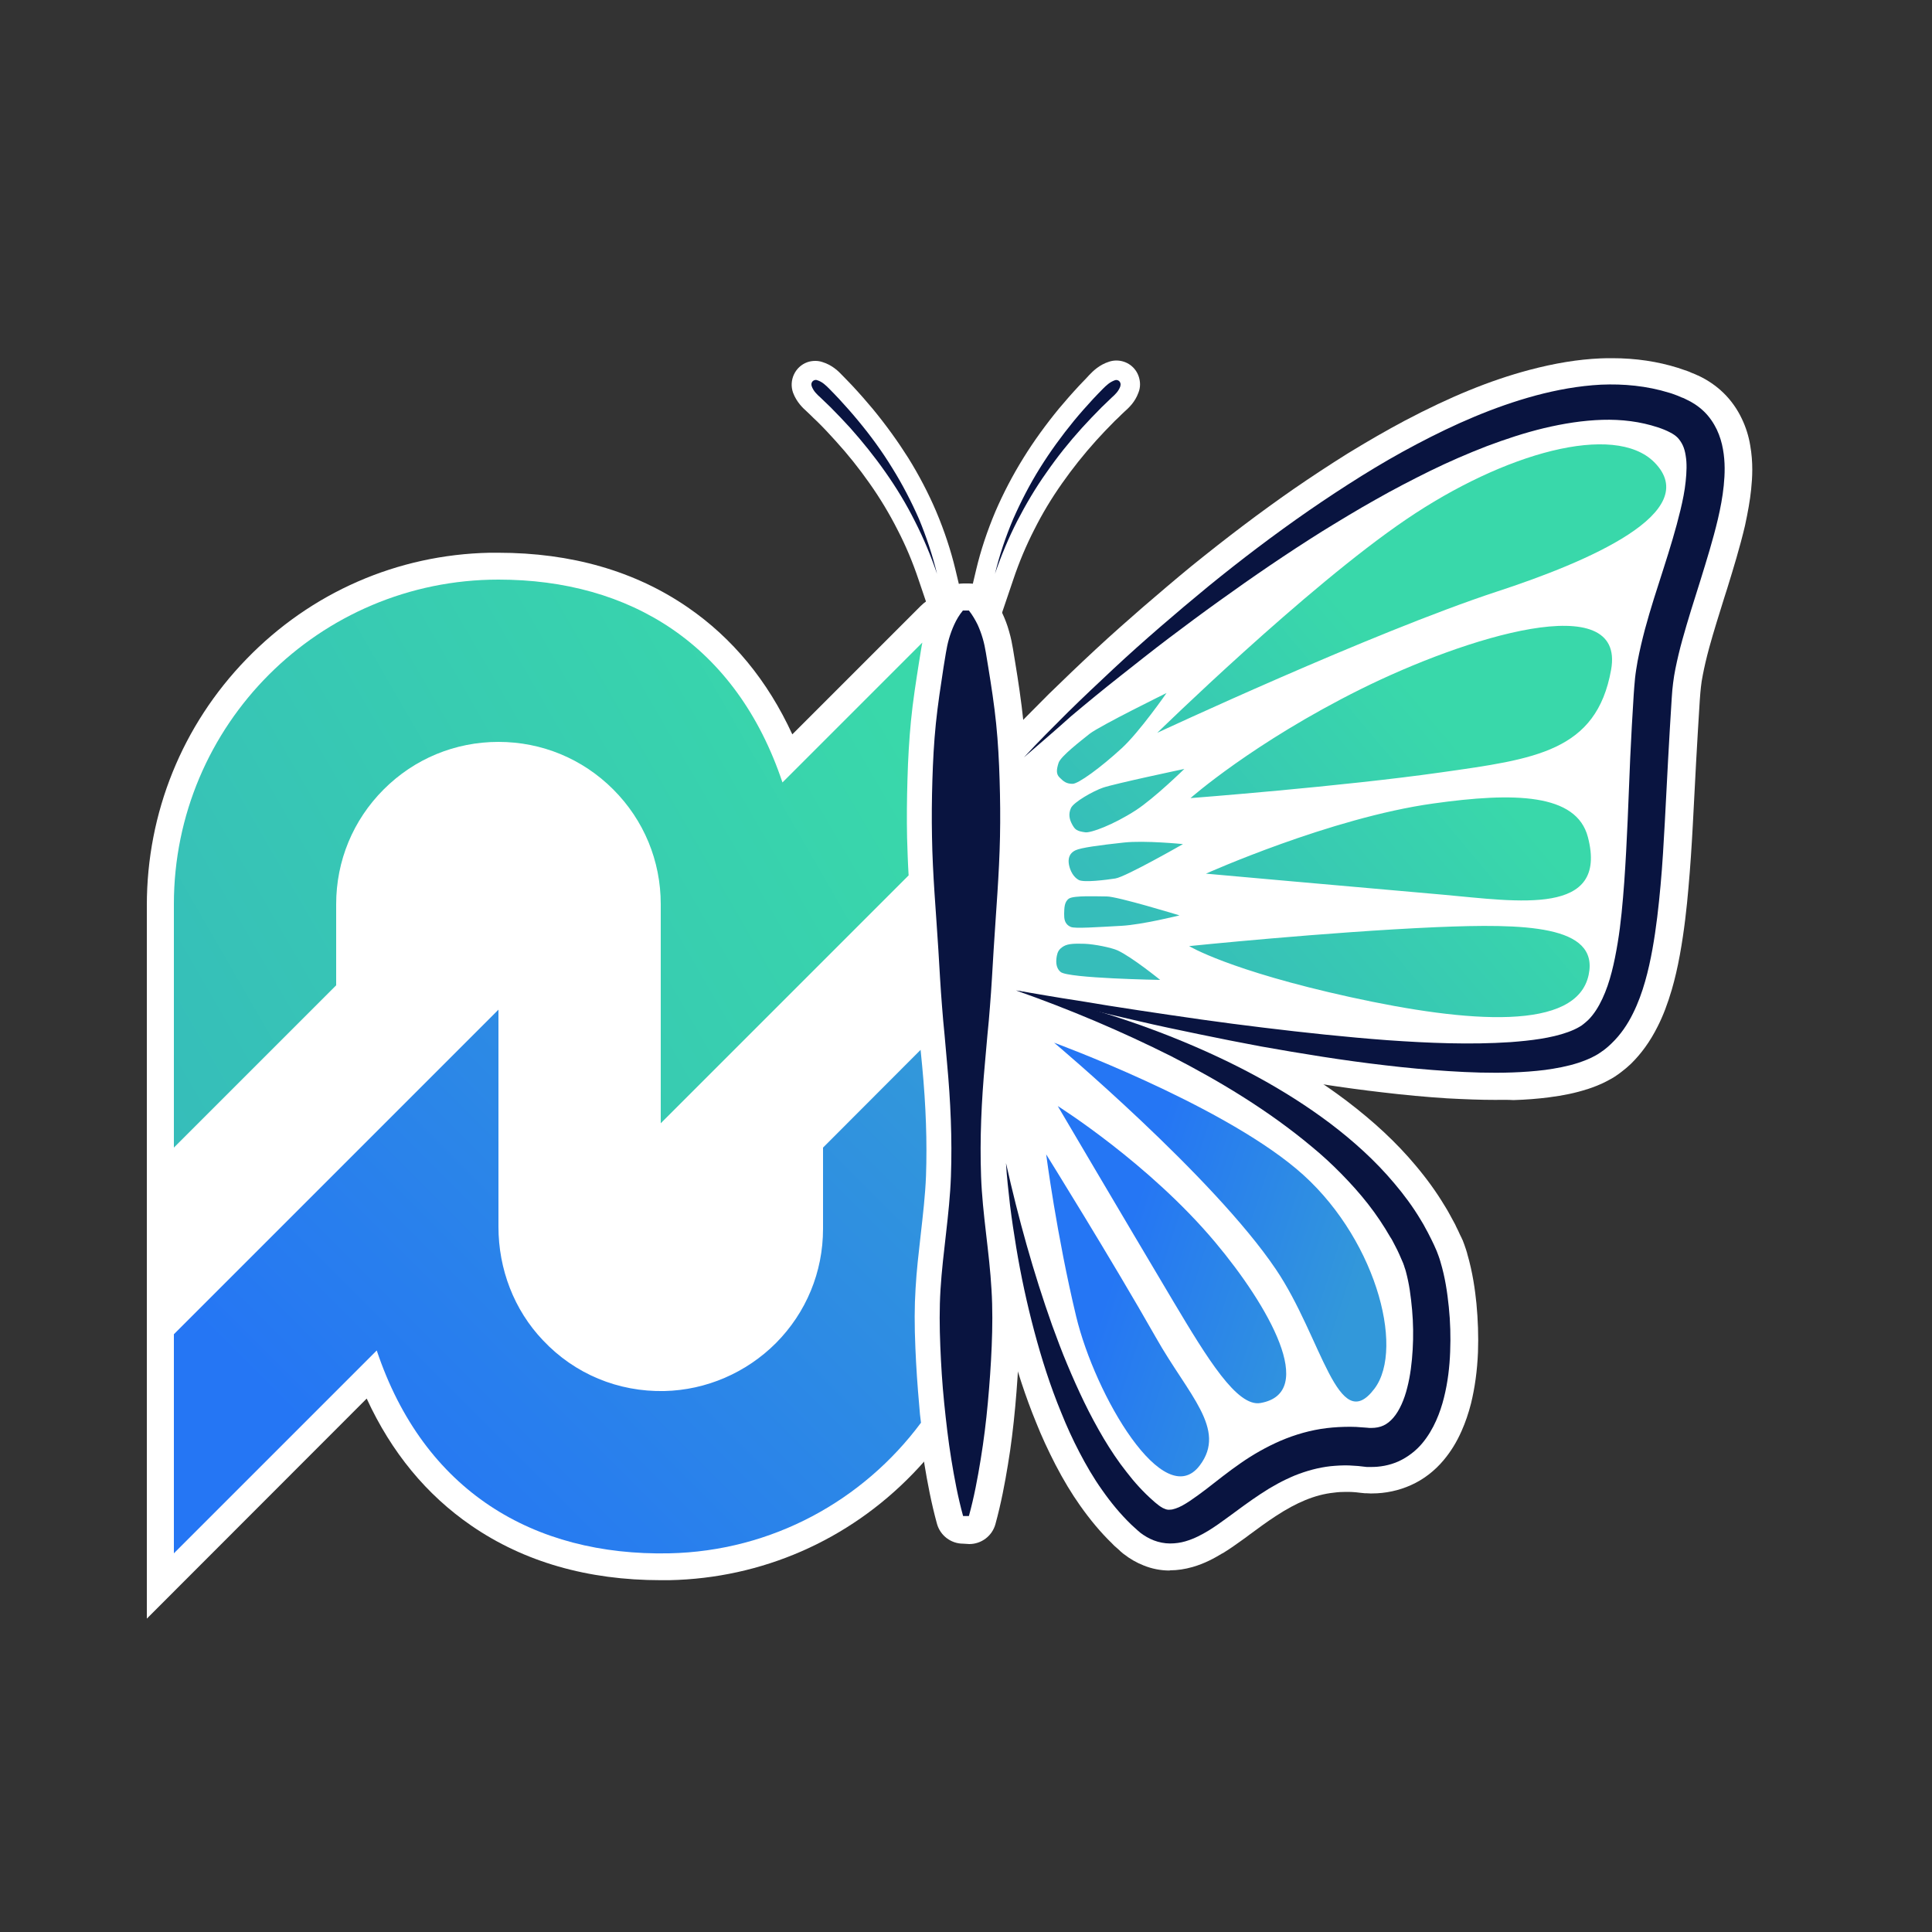 <?xml version="1.0" encoding="utf-8"?>
<!-- Generator: Adobe Illustrator 23.0.6, SVG Export Plug-In . SVG Version: 6.00 Build 0)  -->
<svg version="1.1" id="Layer_1" xmlns="http://www.w3.org/2000/svg" xmlns:xlink="http://www.w3.org/1999/xlink" x="0px" y="0px"
	 viewBox="0 0 1000 1000" style="enable-background:new 0 0 1000 1000;" xml:space="preserve">
<rect x="0" y="0" width="1000" height="1000" fill="#333333" stroke="none"/>
<style type="text/css">
	.st0{fill:#FFFFFF;}
	.st1{fill:url(#SVGID_1_);}
	.st2{fill:url(#SVGID_2_);}
	.st3{fill:#091440;}
	.st4{fill:url(#SVGID_3_);}
	.st5{fill:url(#SVGID_4_);}
</style>
<g id="Trim">
	<g id="Body_1_">
		<path class="st0" d="M498.5,799c-6.3,0-11.8-4.2-13.5-10.2c-3-10.9-5-21.7-6.5-30.8c-1.5-9.6-2.8-19.5-3.8-30.3
			c-0.9-10-1.6-20.1-2-30c-0.5-11.5-0.5-21.5,0.1-30.8c0.5-9.2,1.6-18.4,2.6-27.3c1.2-10.7,2.4-20.8,2.8-30.9
			c0.6-17.3,0-35.9-2-56.9c0,0-2-22.1-2-22.2l-0.6-7.3c-0.6-7.1-1-14.2-1.4-21.1c-0.2-2.8-0.3-5.6-0.5-8.4
			c-0.3-5.6-0.7-11.3-1.1-16.8c-1-13.8-2-28.1-2.2-42.4c-0.2-9.9-0.1-20,0.2-30c0.3-11,0.9-21,1.9-30.3c1.1-10.5,2.7-21,4.2-30.1
			l1.2-7.4c0.4-2.4,1-5.6,2-9c0.9-3.2,2.1-6.4,3.5-9.4c1.8-3.9,3.8-7.1,6.2-10.1c2.7-3.4,6.7-5.3,11-5.3h3c4.3,0,8.3,2,11,5.3
			c2.4,3,4.3,6.2,6.2,10.1c1.4,3,2.6,6.1,3.5,9.4c1,3.4,1.6,6.6,2,9l1.2,7.3c1.5,9.1,3.1,19.7,4.2,30.2c1,9.3,1.6,19.2,1.8,30.4
			c0.3,9.9,0.4,20,0.2,30c-0.3,14.2-1.3,28.5-2.2,42.4c-0.4,5.5-0.8,11.2-1.1,16.8c-0.2,2.8-0.3,5.6-0.5,8.4
			c-0.4,6.9-0.8,14.1-1.4,21.2c0,0-0.6,7.4-0.6,7.4l-2,22c-1.9,21-2.6,39.6-2,56.9c0.3,10.1,1.5,20.2,2.8,30.9
			c1,8.9,2.1,18.1,2.7,27.4c0.6,9.2,0.6,19.3,0.1,30.8c-0.4,9.8-1.1,20-2,30c-1,10.8-2.2,20.7-3.8,30.2c-1.5,9.2-3.5,20-6.5,30.9
			c-1.7,6-7.2,10.2-13.5,10.2L498.5,799L498.5,799z"/>
	</g>
	<g id="Wing">
		<path class="st0" d="M605.3,812.9c-4.5,0-9.1-0.9-13.3-2.6c-3.6-1.4-7.1-3.4-10.3-5.9c-0.1-0.1-0.2-0.2-0.3-0.2l-1.4-1.2
			c-0.2-0.2-0.4-0.3-0.5-0.5l-1.8-1.6c-0.6-0.5-1.3-1.1-2-1.9c-6-5.8-11.4-12.3-16.7-19.8c-4.3-6.1-8.5-13-12.7-21.1
			c-3.8-7.4-7.2-14.7-10-21.8c-5.4-13.1-10.1-27.5-14.5-43.9c-3.9-14.8-7.1-29.7-9.5-44.5c-1.3-8-2.4-15.3-3.3-22.3c0,0,0-0.1,0-0.2
			c-0.9-8-1.7-15.3-2.2-22.7c-0.4-7.3,4.8-13.7,12-14.7c0.7-0.1,1.3-0.1,2-0.1c6.5,0,12.2,4.5,13.7,11c6.7,30,14.4,57,23.4,82.3
			c2.8,7.6,5.2,13.9,7.5,19.5c3.1,7.4,5.8,13.4,8.5,18.9c3.1,6.4,6.3,12.3,9.6,17.8c3.5,5.8,7.1,11.1,10.8,15.9c3.9,5,7.9,9.4,12,13
			c0,0,0.1,0.1,0.2,0.1c0.5-0.3,1.1-0.7,1.8-1.2c2.1-1.4,4.5-3.2,7.5-5.5c1.1-0.8,2.2-1.7,3.3-2.6c4.8-3.8,9.8-7.6,15.2-11.4
			c7.5-5.3,15.3-9.6,23.1-13c9.1-3.9,18.3-6.4,27.4-7.6c4.1-0.5,8.3-0.8,12.5-0.8c0.6,0,1.2,0,1.8,0c2.3,0,4.6,0.2,7.1,0.4
			c0,0,1.7,0.2,1.7,0.2l1.7,0.1l0.3,0c0.2,0,0.3,0,0.4,0c0.1-0.1,0.3-0.3,0.5-0.5c1.2-1.4,2.9-4.7,4.3-9.9c1.2-4.7,2-10.3,2.4-17
			c0.3-6,0.2-12.3-0.3-18.6c-0.3-3.1-0.6-6.2-1.1-9.1c-0.5-3.3-1.1-6-1.7-8.1c-0.1-0.4-0.3-0.9-0.4-1.4c0-0.1-0.2-0.6-0.2-0.6
			l-0.1-0.2l-0.1-0.2c-0.3-0.6-0.5-1.2-0.8-1.9c-0.3-0.8-0.6-1.5-0.9-2.1c0,0-0.5-1-0.7-1.4c-0.5-1-0.9-1.9-1.3-2.6
			c0-0.1-1.3-2.4-1.3-2.4c-0.2-0.3-0.4-0.7-0.6-1l-0.5-0.8c-3.1-5.4-6.6-10.6-10.3-15.4c-3.5-4.6-7.7-9.3-12.8-14.4
			c-4.4-4.5-9.3-9-14.6-13.4c-18.6-15.6-41.4-30.2-69.7-44.8c-24.9-12.7-51.4-24-78.5-33.6c-6.9-2.4-10.8-9.7-8.9-16.8
			c1.7-6.2,7.3-10.4,13.5-10.4c0.8,0,1.7,0.1,2.5,0.2c7.5,1.4,14.9,3.1,22.3,5c0,0,0.1,0,0.2,0c7,1.8,14.3,3.9,21.8,6.1
			c14.2,4.3,28.6,9.4,42.9,15.2c31.8,13,58.3,27.7,81.1,44.9c14.2,10.8,25.8,21.6,35.6,33.3c5.9,7,10.8,13.8,14.9,20.6l0.5,0.8
			c0.4,0.7,0.8,1.3,1.2,2c0,0,1.5,2.7,1.5,2.7c0.9,1.6,1.7,3.2,2.5,4.6l0.5,1.1c0.8,1.5,1.4,2.9,2,4.2c0.3,0.5,0.5,1.1,0.8,1.6
			c0,0.1,0.4,0.9,0.4,0.9c0.1,0.1,0.1,0.3,0.2,0.4l0.3,0.8c0.2,0.5,0.4,1.1,0.6,1.6c0,0,0.2,0.5,0.2,0.6c0.4,1.1,0.8,2.3,1.2,3.7
			c0,0,0,0.1,0,0.1c2.9,9.9,4.1,19,4.8,25.9c0.8,8.5,1.1,16.9,0.8,25.2c-0.4,9.6-1.6,18.3-3.6,26.5c-1.3,5.1-2.9,9.8-4.9,14.3
			c-2.6,5.9-5.7,10.8-9.3,15.1c-4.6,5.5-10.4,10-16.9,12.9c-6.2,2.8-13.2,4.3-20.1,4.3c-0.3,0-0.6,0-1,0c0,0-2-0.1-2-0.1
			c-0.3,0-0.5,0-0.8,0c0,0-1.9-0.2-2-0.2l-2.6-0.3c-1.4-0.1-2.6-0.2-3.8-0.2c-0.5,0-0.9,0-1.3,0c-2.1,0-4.2,0.1-6.3,0.4
			c-4.9,0.5-9.8,1.8-14.9,3.9c-4.6,1.9-9.5,4.5-15.3,8.3c-4.3,2.8-8.8,6.1-13.4,9.5c-1.1,0.8-2.2,1.7-3.4,2.5
			c-3.6,2.6-6.8,4.9-10.6,7.2c0,0-0.1,0-0.1,0c-4.3,2.6-9.2,5.3-15.5,7.1c-3.9,1.1-7.8,1.7-11.6,1.7L605.3,812.9z"/>
		<path class="st0" d="M773.7,569.3c-7.4,0-15.2-0.3-24.7-0.8c-10.8-0.7-21.8-1.7-33.5-3.1c-20-2.3-41.3-5.6-65.3-10
			c-10.4-1.9-21.2-4-32.2-6.3c-10.2-2.1-21.2-4.4-32.1-7c-11.6-2.7-22-5.2-31.8-7.6l-1.7-0.4c-9.9-2.5-20.1-5.1-30.1-8
			c-7.2-2-11.5-9.3-9.8-16.6c1.5-6.5,7.2-10.9,13.6-10.9c0.8,0,1.6,0.1,2.4,0.2l2,0.4c9.8,1.7,19.9,3.4,29.8,5c12,2,22.4,3.6,31.9,5
			c3.1,0.5,6.3,0.9,9.5,1.4c7.4,1.1,15,2.2,22.4,3.3c11,1.5,21.7,2.9,31.8,4.2c23.8,2.9,44.6,5,63.5,6.4c11.3,0.8,26.2,1.7,41.1,1.7
			c7.4,0,14.2-0.2,20.7-0.6c5.3-0.4,10-0.9,14.1-1.5c4.8-0.8,8.7-1.7,11.8-2.8c2-0.7,3-1.3,3.5-1.5c0.1,0,0.2-0.1,0.2-0.1
			c0.1,0,0.2-0.1,0.5-0.4c0.3-0.2,0.7-0.6,0.9-0.8c0.1-0.1,0.1-0.2,0.2-0.2c1.5-1.6,3.1-4,4.5-7c3.6-7.7,5.5-17.5,6.8-25.1
			c1.4-8.4,2.4-17.7,3.2-30.1c1.1-15.9,1.8-32.5,2.4-48.5c0.2-5.2,0.4-10.4,0.7-15.6c0.5-10.8,1.1-21.9,1.8-32.8l0.3-4.2
			c0.1-1.9,0.3-3.6,0.5-5.1c0.4-3.1,0.9-6.2,1.5-9.6c1-5.3,2.3-10.9,4.1-17.6c2.6-9.5,5.5-18.6,8.3-27.4l1.5-4.6
			c3.3-10.5,6.3-20,8.6-29.4c1.2-5,2-9.3,2.5-13.1c0.6-4.9,0.3-7.9,0.1-9.5c-0.2-1-0.3-1.4-0.4-1.6c-0.1,0-0.1-0.1-0.2-0.1
			c-0.1-0.1-0.2-0.1-0.3-0.1c0,0-0.9-0.4-1.2-0.5c-0.1-0.1-0.3-0.1-0.4-0.2l-0.4-0.1c-0.8-0.3-1.6-0.6-2.3-0.8c-0.1,0-0.1,0-0.2-0.1
			c-6.3-2.1-13.5-3.2-21.3-3.2c-0.8,0-1.7,0-2.5,0c-8.4,0.2-17.6,1.6-27.3,3.9c-8.6,2.1-17.8,5-28.1,8.9
			c-8.9,3.4-18.1,7.4-27.9,12.2c-9.3,4.5-18.5,9.4-27.5,14.5c-8.2,4.6-17.1,9.9-27,16.1c-17,10.6-34.2,22.3-52.6,35.6
			c-8.5,6.1-17.1,12.5-25.7,19c-7.9,6-15.8,12.2-23.5,18.3l-1.9,1.5c-8,6.3-16.1,12.9-24.8,20.2c-7.7,6.3-15.7,13.1-24.5,20.8
			c-2.7,2.3-5.9,3.5-9.2,3.5c-3.7,0-7.3-1.4-10-4.3c-5.2-5.3-5.3-13.8-0.2-19.3c7.3-7.9,14.8-15.4,23.1-23.7c0,0,0,0,0.1-0.1
			c7.5-7.3,15.5-15,23.8-22.7c8.7-8.1,17.7-16,24.6-22c8.5-7.3,16.9-14.5,25.2-21.3c18.4-14.9,35.7-28,53-40
			c9-6.2,18.4-12.4,28-18.4c10.6-6.5,20.2-12,29.4-16.9c23.7-12.5,44.2-20.9,64.5-26.3c13.2-3.5,25.3-5.5,36.9-6
			c2-0.1,4.1-0.1,6.2-0.1c12,0,23.4,1.7,33.9,5c1.8,0.6,3.5,1.2,5,1.7c0.6,0.2,1.3,0.5,1.9,0.8c0,0,1.9,0.8,2,0.8
			c0.4,0.2,0.9,0.4,1.3,0.6l0.3,0.1c4.9,2.3,9.3,5.3,13.1,9c3.8,3.7,7.1,8.3,9.5,13.4c2,4.2,3.5,8.8,4.3,13.7
			c1.6,9,1.1,16.8,0.5,22.7c-0.6,5.9-1.7,11.9-3.2,18.9c-2.7,11.4-6,22.1-9.2,32.5l-1.5,4.7c-2.8,9-5.5,17.5-7.8,25.9
			c-1.5,5.5-2.5,9.9-3.3,14c-0.5,2.4-0.8,4.5-1,6.4c-0.1,1.1-0.2,2.1-0.3,3l-0.3,3.9c-0.7,10.7-1.3,21.5-1.9,32l-1.7,32.4
			c-0.6,11.1-1.3,22-2.3,33.1c-0.8,9.3-2.1,21.6-4.4,34.2c-1.2,6.6-2.6,12.6-4.2,18.1c-2.1,7.1-4.4,13.3-7.3,19
			c-3.9,7.8-8.5,14.1-13.9,19.4c-1.5,1.4-3.1,2.8-5.1,4.3c-2.1,1.6-4.2,3-6.2,4c-4.3,2.4-8.3,3.8-11.3,4.8c0,0-0.1,0-0.1,0
			c-5.9,1.9-12,3.2-19.8,4.2c-5.6,0.7-11.4,1.2-18.2,1.4C780.3,569.2,777,569.3,773.7,569.3z"/>
		<path class="st0" d="M520.6,602c0,0,17.9,137,73.6,183.8C620.1,807.5,644,742,706.1,749c42.9,4.8,37.8-76.8,28.9-98
			c-39.7-95.6-209-138.3-209-138.3S780,571,825,537c29-21.9,25-93.5,31-180c3.3-47.6,50.7-124.9,12-142c-109-48-338,177-338,177
			C491.4,458,485.5,527.7,520.6,602z"/>
	</g>
	<path id="Decred_1_" class="st0" d="M76,468.6c0-47.9,18.3-93.2,51.6-127.5c33.4-34.5,78.1-54,125.8-55c1.5,0,3,0,4.5,0
		c37.8,0,70.8,9.5,98,28.2c23.3,16,41.4,38,54.2,65.8l66.4-66.4c4.2-4.2,9.8-6.6,15.6-6.6c17.2,0,31.9,19.9,31.9,36.2v292.1
		c0,47.9-18.3,93.2-51.6,127.5c-33.4,34.5-78.1,54-125.9,55c-1.5,0-3,0-4.5,0c-37.8,0-70.8-9.5-98-28.2c-23.3-16-41.4-38-54.2-65.8
		L76,837.8V468.6z"/>
	<g id="Antennae">
		<path class="st0" d="M505.3,294.7c2.3-9.7,5.6-19.7,9.9-29.9c4.1-9.5,9-18.9,14.6-27.9c5.2-8.4,11.4-17,18.3-25.4
			c3.1-3.7,6.4-7.5,10.3-11.7c0,0,1.3-1.4,1.9-2c1.2-1.2,2.3-2.4,3.5-3.7c1.9-2,5.2-5.3,10.3-6.9c1.2-0.4,2.5-0.6,3.7-0.6
			c5.4,0,10.1,3.4,11.7,8.6c0.8,2.6,0.8,5.4-0.2,7.9c-1.8,5.1-5.2,8.1-7.2,9.9c-1.1,1-2.1,2-3.2,3.1c-0.6,0.6-1.3,1.2-1.9,1.8
			c-3.7,3.7-6.8,7-9.7,10.2c-6.3,7-12.2,14.4-17.6,22.1c-5.5,7.8-10.3,15.8-14.4,24c-4.1,8-7.8,16.7-10.9,26l-68,200.7L505.3,294.7z
			"/>
		<path class="st0" d="M475.5,300.2c-3.1-9.3-6.8-18-10.9-25.9c-4.2-8.3-9-16.3-14.5-24.1c-5.4-7.7-11.3-15.1-17.6-22
			c-2.9-3.2-6-6.6-9.7-10.2c-0.6-0.6-1.3-1.2-1.9-1.8c-1-1-2.1-2.1-3.2-3.1c-2-1.8-5.3-4.8-7.2-9.8c-2.3-6.4,1-13.5,7.3-15.8
			c1.4-0.5,2.8-0.7,4.2-0.7c1.3,0,2.5,0.2,3.7,0.6c5.2,1.6,8.4,4.9,10.3,6.9c1.2,1.2,2.3,2.4,3.5,3.6c0.6,0.6,1.9,2,1.9,2
			c3.9,4.2,7.2,8,10.3,11.7c7,8.5,13.1,17,18.4,25.4c5.6,9,10.5,18.4,14.5,27.8c4.3,10.2,7.6,20.3,9.9,29.9L543.6,501L475.5,300.2z"
			/>
	</g>
</g>
<g id="Decred">
	
		<linearGradient id="SVGID_1_" gradientUnits="userSpaceOnUse" x1="70.486" y1="-2556.2" x2="474.327" y2="-2323.042" gradientTransform="matrix(1 0 0 -1 0 -1996)">
		<stop  offset="0" style="stop-color:#36BDBA"/>
		<stop  offset="0.93" style="stop-color:#39D8AA"/>
	</linearGradient>
	<path class="st1" d="M470.3,453.1c-0.4-6.5-0.6-13.1-0.8-19.6c-0.2-9.9-0.1-20,0.2-30c0.3-11,0.9-20.9,1.8-30.2
		c1-10.5,2.7-21,4.1-30l1.2-7.4c0.1-1,0.4-2.1,0.6-3.3L405,405c-23.9-71.4-78.9-105-147-105c-92.8,0-168,75.2-168,168v126l84-84v-42
		c0-22.4,8.7-43.5,24.6-59.4c15.9-15.9,37-24.6,59.4-24.6s43.5,8.7,59.4,24.6c15.9,15.9,24.6,37,24.6,59.4v113.4L470.3,453.1z"/>
	
		<linearGradient id="SVGID_2_" gradientUnits="userSpaceOnUse" x1="142.037" y1="-2852.037" x2="465.592" y2="-2528.482" gradientTransform="matrix(1 0 0 -1 0 -1996)">
		<stop  offset="0.2" style="stop-color:#2576F4"/>
		<stop  offset="1" style="stop-color:#3298DA"/>
	</linearGradient>
	<path class="st2" d="M475.8,727.6c-0.9-10-1.6-20.1-2-30c-0.5-11.4-0.5-21.5,0.1-30.7c0.5-9.2,1.6-18.4,2.6-27.3
		c1.2-10.7,2.4-20.8,2.8-31c0.6-17.3,0-35.9-2-57l-0.8-8.2L426,594v42c0,22.4-8.7,43.4-24.4,59.2c-15.3,15.3-36,24.3-57.7,24.8
		c-23.9,0.5-46.4-8.8-62.8-26.2C266,678,258,656.8,258,635V522.6l-168,168V804l105-105c24.4,72.9,81.2,106.4,151.3,105
		c53.5-1.1,100.6-27.5,130.4-67.6C476.3,733.5,476,730.6,475.8,727.6z"/>
</g>
<g id="Wing_right">
	<path class="st3" d="M526,512.7c7.2,1.3,14.3,3,21.5,4.8c7.1,1.8,14.2,3.8,21.2,6c14.1,4.3,28,9.2,41.7,14.8
		c27.3,11.2,53.9,25,78,43.1c12,9.1,23.4,19.3,33.3,31.1c5,5.9,9.6,12.1,13.6,18.8c0.5,0.8,1,1.7,1.5,2.5l1.4,2.6
		c1,1.7,1.8,3.5,2.7,5.2c0.9,1.7,1.7,3.6,2.5,5.4l0.3,0.7l0.3,0.8c0.2,0.5,0.4,1.1,0.6,1.6c0.4,1,0.7,2.1,1,3.1
		c2.4,8,3.5,15.6,4.3,23.3c0.8,7.7,1,15.4,0.7,23.2c-0.3,7.8-1.2,15.7-3.2,23.7c-1,4-2.3,8-4.1,12c-1.8,4-4.1,8-7.2,11.7
		c-3.1,3.7-7.3,7-12,9.2c-4.8,2.2-10.1,3.1-14.9,3l-1.8,0l-1.8-0.2l-2.6-0.3c-1.6-0.1-3.2-0.2-4.8-0.3c-3.2-0.1-6.4,0.1-9.5,0.4
		c-6.3,0.7-12.5,2.4-18.5,4.8c-6,2.5-11.9,5.7-17.6,9.5c-5.8,3.8-11.4,8-17.4,12.4c-3,2.2-6.2,4.5-9.6,6.6
		c-3.5,2.1-7.3,4.2-12.1,5.6c-2.4,0.7-5.1,1.1-7.9,1.1c-2.8,0-5.8-0.6-8.4-1.6c-2.6-1-4.9-2.4-6.9-3.9l-1.4-1.2l-1.1-1
		c-0.7-0.7-1.5-1.3-2.2-2c-5.7-5.5-10.7-11.6-15.1-17.9c-4.5-6.3-8.3-12.9-11.8-19.6c-3.5-6.7-6.6-13.5-9.4-20.5
		c-5.7-13.8-10.2-28-14-42.3c-3.8-14.3-6.9-28.7-9.3-43.2c-1.2-7.3-2.3-14.5-3.2-21.8c-0.8-7.3-1.7-14.6-2.1-21.9
		c6.4,28.6,14.2,56.7,23.9,84c2.5,6.8,5,13.6,7.8,20.2c2.8,6.7,5.7,13.2,8.8,19.6c3.1,6.4,6.5,12.7,10.1,18.8
		c3.6,6,7.5,11.9,11.8,17.3c4.2,5.5,8.8,10.5,13.8,14.9c0.6,0.6,1.3,1.1,1.9,1.6l1,0.8l0.7,0.5c1,0.7,1.8,1.1,2.7,1.4
		c0.8,0.3,1.5,0.4,2.4,0.3c0.8,0,1.8-0.2,2.9-0.6c2.2-0.7,4.8-2.2,7.5-4c2.7-1.8,5.5-3.9,8.3-6c5.7-4.4,11.5-9.1,17.9-13.5
		c6.3-4.4,13.3-8.4,20.7-11.6c7.5-3.2,15.5-5.5,23.7-6.5c4.1-0.5,8.2-0.7,12.3-0.7c2,0,4.1,0.1,6.1,0.3l1.5,0.1l1.3,0.1l1,0.1l0.9,0
		c4.9,0,8.3-1.6,11.5-5.3c3.2-3.7,5.7-9.5,7.2-15.6c1.6-6.2,2.4-12.9,2.8-19.7c0.4-6.8,0.3-13.7-0.3-20.5c-0.3-3.4-0.7-6.8-1.2-10.2
		c-0.5-3.3-1.2-6.6-2-9.6c-0.2-0.7-0.4-1.5-0.7-2.2c-0.1-0.3-0.2-0.7-0.3-1l-0.2-0.5l-0.2-0.6c-0.7-1.5-1.3-3.1-2-4.6
		c-0.7-1.5-1.4-3.1-2.2-4.5l-1.2-2.3c-0.4-0.8-0.8-1.5-1.3-2.2c-3.4-5.9-7.2-11.6-11.5-17.1c-4.3-5.5-8.9-10.6-13.8-15.6
		c-4.9-5-10.1-9.8-15.6-14.3c-21.8-18.2-46.6-33.3-72.3-46.5C580.5,533.8,553.6,522.4,526,512.7z"/>
	<path class="st3" d="M530,392c7.3-8,15-15.6,22.7-23.3c7.7-7.6,15.6-15,23.5-22.4c7.9-7.4,16-14.6,24.2-21.7
		c8.2-7.1,16.5-14.1,24.9-21c16.8-13.7,34.2-26.9,52.1-39.3c9-6.2,18.1-12.2,27.4-18c9.3-5.8,18.8-11.3,28.5-16.4
		c19.5-10.3,39.8-19.3,61.6-25.2c10.9-2.9,22.2-5,33.8-5.6c11.6-0.5,23.7,0.6,35.3,4.2c1.5,0.4,2.9,1,4.3,1.5
		c0.7,0.3,1.4,0.6,2.1,0.9l1.1,0.4c0.4,0.2,0.8,0.4,1.2,0.6c3.3,1.5,6.5,3.6,9.3,6.3c2.8,2.7,5,6,6.6,9.3c1.6,3.4,2.6,6.8,3.2,10.2
		c1.2,6.7,1,12.9,0.4,18.9c-0.6,5.9-1.7,11.6-3,17.2c-2.6,11-5.9,21.5-9.1,31.9c-3.3,10.4-6.5,20.5-9.3,30.6c-1.4,5-2.6,10.1-3.6,15
		c-0.5,2.5-0.9,4.9-1.2,7.4c-0.1,1.2-0.3,2.4-0.4,3.6l-0.3,4c-0.7,10.7-1.3,21.4-1.9,32.2l-1.7,32.4c-0.6,10.8-1.2,21.7-2.2,32.6
		c-1,10.9-2.2,21.9-4.2,33c-1,5.5-2.2,11.1-3.8,16.7c-1.6,5.6-3.6,11.2-6.3,16.6c-2.7,5.5-6.3,10.9-11.1,15.5
		c-1.2,1.2-2.5,2.3-3.8,3.3c-1.4,1-2.9,2.1-4.4,2.9c-3,1.7-6,2.8-8.9,3.8c-5.9,1.9-11.6,2.9-17.3,3.7c-5.7,0.7-11.3,1.1-16.9,1.3
		c-11.2,0.4-22.2,0-33.1-0.7c-11-0.7-21.8-1.7-32.7-3c-21.7-2.5-43.1-6-64.5-9.8c-10.7-2-21.3-4.1-31.9-6.3
		c-10.6-2.2-21.2-4.4-31.8-6.9c-10.6-2.4-21.1-4.9-31.6-7.5c-10.5-2.7-21-5.3-31.4-8.3c10.7,1.8,21.3,3.7,32,5.3
		c10.7,1.8,21.3,3.5,32,5.1c10.7,1.6,21.4,3.2,32,4.7s21.4,2.9,32.1,4.2c21.4,2.6,42.8,4.9,64.2,6.5c21.4,1.5,42.8,2.4,63.8,1
		c5.2-0.4,10.4-0.9,15.4-1.7c5-0.8,9.9-1.9,14.3-3.5c2.2-0.8,4.2-1.7,5.9-2.7c0.9-0.5,1.6-1,2.3-1.6c0.8-0.6,1.5-1.3,2.3-2
		c2.9-2.9,5.3-6.7,7.3-11c4-8.5,6.2-18.6,7.9-28.8c1.7-10.2,2.6-20.8,3.4-31.4c1.5-21.3,2.2-42.9,3.1-64.5
		c0.5-10.8,1.1-21.7,1.8-32.6l0.3-4.1c0.1-1.5,0.3-3,0.4-4.5c0.3-2.9,0.8-5.8,1.3-8.7c1.1-5.7,2.4-11.2,3.8-16.5
		c2.9-10.8,6.3-21.1,9.6-31.4c3.3-10.3,6.4-20.4,8.8-30.4c1.2-5,2.2-9.9,2.7-14.8c0.5-4.8,0.7-9.4,0-13.4c-0.3-2-0.8-3.8-1.5-5.3
		c-0.7-1.5-1.6-2.8-2.6-3.9c-1.1-1.1-2.4-2-4-2.8c-0.2-0.1-0.4-0.2-0.6-0.3l-0.8-0.4c-0.5-0.2-1.1-0.5-1.6-0.7
		c-1.1-0.4-2.2-0.9-3.3-1.2c-9-3-18.8-4.2-28.7-3.9c-10,0.3-20.1,1.9-30.2,4.3c-10,2.4-20,5.7-29.8,9.4c-9.8,3.8-19.5,8-29.1,12.7
		c-9.5,4.7-19,9.6-28.3,14.9c-9.3,5.2-18.5,10.8-27.6,16.4c-18.2,11.4-35.9,23.5-53.4,36.1c-8.8,6.3-17.4,12.7-26,19.2
		c-8.6,6.5-17,13.2-25.5,19.9c-8.5,6.7-16.8,13.5-25.1,20.5C546.4,377.9,538.2,384.9,530,392z"/>
	
		<linearGradient id="SVGID_3_" gradientUnits="userSpaceOnUse" x1="518.436" y1="-2628.94" x2="725.727" y2="-2695.82" gradientTransform="matrix(1 0 0 -1 0 -1996)">
		<stop  offset="0.289" style="stop-color:#2576F4"/>
		<stop  offset="0.754" style="stop-color:#3092DF"/>
		<stop  offset="0.852" style="stop-color:#3298DA"/>
	</linearGradient>
	<path class="st4" d="M545.6,539.7c0,0,84.2,30.8,125.4,65.3c40.4,33.8,56.5,92.5,40.4,113.8c-18.9,25.1-27.2-26.6-51-61.8
		C627.9,608.8,545.6,539.7,545.6,539.7z M541.5,597.5c0,0,5.4,41.7,15.5,83.8c9.9,41.2,45.5,101.7,64,77.2
		c14.2-18.8-5.9-36.4-22.7-66.2C575.2,651.6,541.5,597.5,541.5,597.5z M547.5,572.5c0,0,33.2,56.4,59.8,101.1
		c17.7,29.7,33,54.7,45.1,52.6c29.8-5.2,4.2-50.3-23.4-83.2C594.7,602.1,547.5,572.5,547.5,572.5z"/>
	
		<linearGradient id="SVGID_4_" gradientUnits="userSpaceOnUse" x1="612.584" y1="-2508.677" x2="907.346" y2="-2261.343" gradientTransform="matrix(1 0 0 -1 0 -1996)">
		<stop  offset="0" style="stop-color:#36BDBA"/>
		<stop  offset="0.498" style="stop-color:#39D8AA"/>
	</linearGradient>
	<path class="st5" d="M599,379.3c0,0,77-75.3,128.9-110.5c50.8-34.5,107.6-50.2,128.3-29.6c25.9,25.9-34.3,51.6-81.4,67
		C710.3,327.4,599,379.3,599,379.3z M615.5,489.7c0,0,20.6,12.6,83.4,26.4c61.5,13.5,117.3,17.7,123.4-11.6
		c5.4-25.8-33.5-26.5-79-24.6C686.3,482.4,615.5,489.7,615.5,489.7z M745.8,399.8c48.6-6.9,80.5-10.7,88.1-53.1
		c7.7-42.8-75.3-17-129.8,10.1c-55.6,27.7-87.9,56.3-87.9,56.3S694.4,407.1,745.8,399.8z M747,463.1c38.9,3.5,85.6,11.3,74.9-29.8
		c-5.9-22.7-38.2-23.3-80.1-17.4c-53.2,7.4-117.6,36.3-117.6,36.3S693.3,458.4,747,463.1z M550.5,489.8c-2.5,1.5-3.1,3-3.5,5
		c-0.4,2.3-0.8,6,2,8.3c3.9,3.3,51.5,4.1,51.5,4.1s-14.5-11.8-22.1-15.3c-3.1-1.4-11.8-3.2-17-3.4
		C556.8,488.4,553,488.3,550.5,489.8z M553.3,465.1c-2.5,1.7-2.4,5-2.5,7.8c0,2.4,0,5.4,3.5,6.9c2.2,0.9,13.2,0.1,26.2-0.6
		c10.8-0.6,30-5.4,30-5.4s-32.4-9.9-37.7-9.8C568.1,464,555.9,463.4,553.3,465.1z M577.3,454.7c5.3-0.8,35-17.8,35-17.8
		s-19.8-2-30.6-0.8c-13,1.4-22.3,2.7-25,4c-3.6,1.7-3.9,4.8-3.4,7.5c0.6,3.1,2.3,6.4,5.1,7.9C561.2,456.9,572.7,455.4,577.3,454.7z
		 M554.3,418.3c-1.4,3.1-0.8,5.9,0.8,8.7c1.4,2.5,2.4,3.2,6.6,3.8c2.9,0.4,14.4-3.8,26.2-11.4C597.7,413,613,398,613,398
		s-36,7.6-42.1,9.7C566.1,409.3,555.6,415.2,554.3,418.3z M547.9,394.9c-1.1,3.5-1.3,5.7,0.5,7.5c2.2,2.2,3.6,3.3,6.8,3.3
		c2.9,0,14.3-8.2,25.5-18.5c9.3-8.6,23.1-28.5,23.1-28.5s-34.2,16.8-39.8,21.1C559.8,383.2,549,391.4,547.9,394.9z"/>
</g>
<g id="Body">
	<path class="st3" d="M501.5,316c1.9,2.4,3.3,4.9,4.5,7.3c1.1,2.4,2,4.9,2.7,7.3c0.7,2.4,1.2,4.9,1.6,7.3l1.2,7.3
		c1.6,9.8,3.1,19.5,4.1,29.3c1,9.8,1.5,19.5,1.8,29.3c0.3,9.8,0.4,19.5,0.2,29.3c-0.4,19.5-2.1,39.1-3.3,58.6
		c-0.6,9.8-1.1,19.5-1.9,29.3l-0.6,7.3l-0.7,7.3l-1.3,14.7c-1.8,19.5-2.7,39.1-2,58.6c0.7,19.5,4.3,39.1,5.4,58.6
		c0.6,9.8,0.5,19.5,0.1,29.3c-0.4,9.8-1.1,19.5-2,29.3s-2.1,19.5-3.7,29.3c-1.6,9.8-3.4,19.5-6.1,29.3h-3
		c-2.7-9.8-4.5-19.5-6.1-29.3c-1.6-9.8-2.7-19.5-3.7-29.3s-1.6-19.5-2-29.3c-0.4-9.8-0.5-19.5,0.1-29.3c1.2-19.5,4.7-39.1,5.4-58.6
		c0.7-19.5-0.2-39.1-2-58.6l-1.3-14.7l-0.7-7.3l-0.6-7.3c-0.8-9.8-1.3-19.5-1.9-29.3c-1.2-19.5-3-39.1-3.3-58.6
		c-0.2-9.8-0.1-19.5,0.2-29.3c0.3-9.8,0.8-19.5,1.8-29.3c1-9.8,2.5-19.5,4-29.3l1.2-7.3c0.4-2.4,0.9-4.9,1.6-7.3
		c0.7-2.4,1.6-4.9,2.7-7.3c1.1-2.4,2.5-4.9,4.5-7.3H501.5z"/>
	<path class="st3" d="M515,297c2.3-9.6,5.5-19.1,9.4-28.3c4-9.1,8.6-18,13.9-26.5s11.2-16.6,17.5-24.3c3.2-3.9,6.5-7.6,9.9-11.3
		c1.7-1.8,3.4-3.6,5.2-5.4s3.6-3.5,6.2-4.4c1.2-0.4,2.5,0.3,2.8,1.5c0.2,0.5,0.1,1,0,1.5l0,0.1c-0.9,2.6-2.7,4.3-4.5,5.9
		c-1.8,1.7-3.5,3.4-5.3,5.1c-3.5,3.5-6.8,7-10.1,10.6c-6.6,7.3-12.7,14.9-18.3,23c-5.7,8-10.7,16.5-15.2,25.2
		C522,278.5,518.2,287.6,515,297z"/>
	<path class="st3" d="M485,297c-3.2-9.4-7-18.5-11.5-27.3c-4.4-8.8-9.5-17.2-15.2-25.3c-5.6-8-11.8-15.7-18.3-23
		c-3.3-3.6-6.7-7.2-10.1-10.6c-1.8-1.7-3.5-3.4-5.3-5.1c-1.8-1.6-3.6-3.3-4.5-5.9l0-0.1c-0.4-1.2,0.2-2.5,1.4-2.9
		c0.5-0.2,1-0.2,1.5,0c2.6,0.8,4.4,2.6,6.2,4.4s3.5,3.6,5.2,5.4c3.4,3.7,6.7,7.4,9.9,11.3c6.4,7.7,12.3,15.8,17.5,24.3
		c5.3,8.5,9.9,17.4,13.9,26.5C479.5,277.9,482.7,287.4,485,297z"/>
</g>
</svg>
